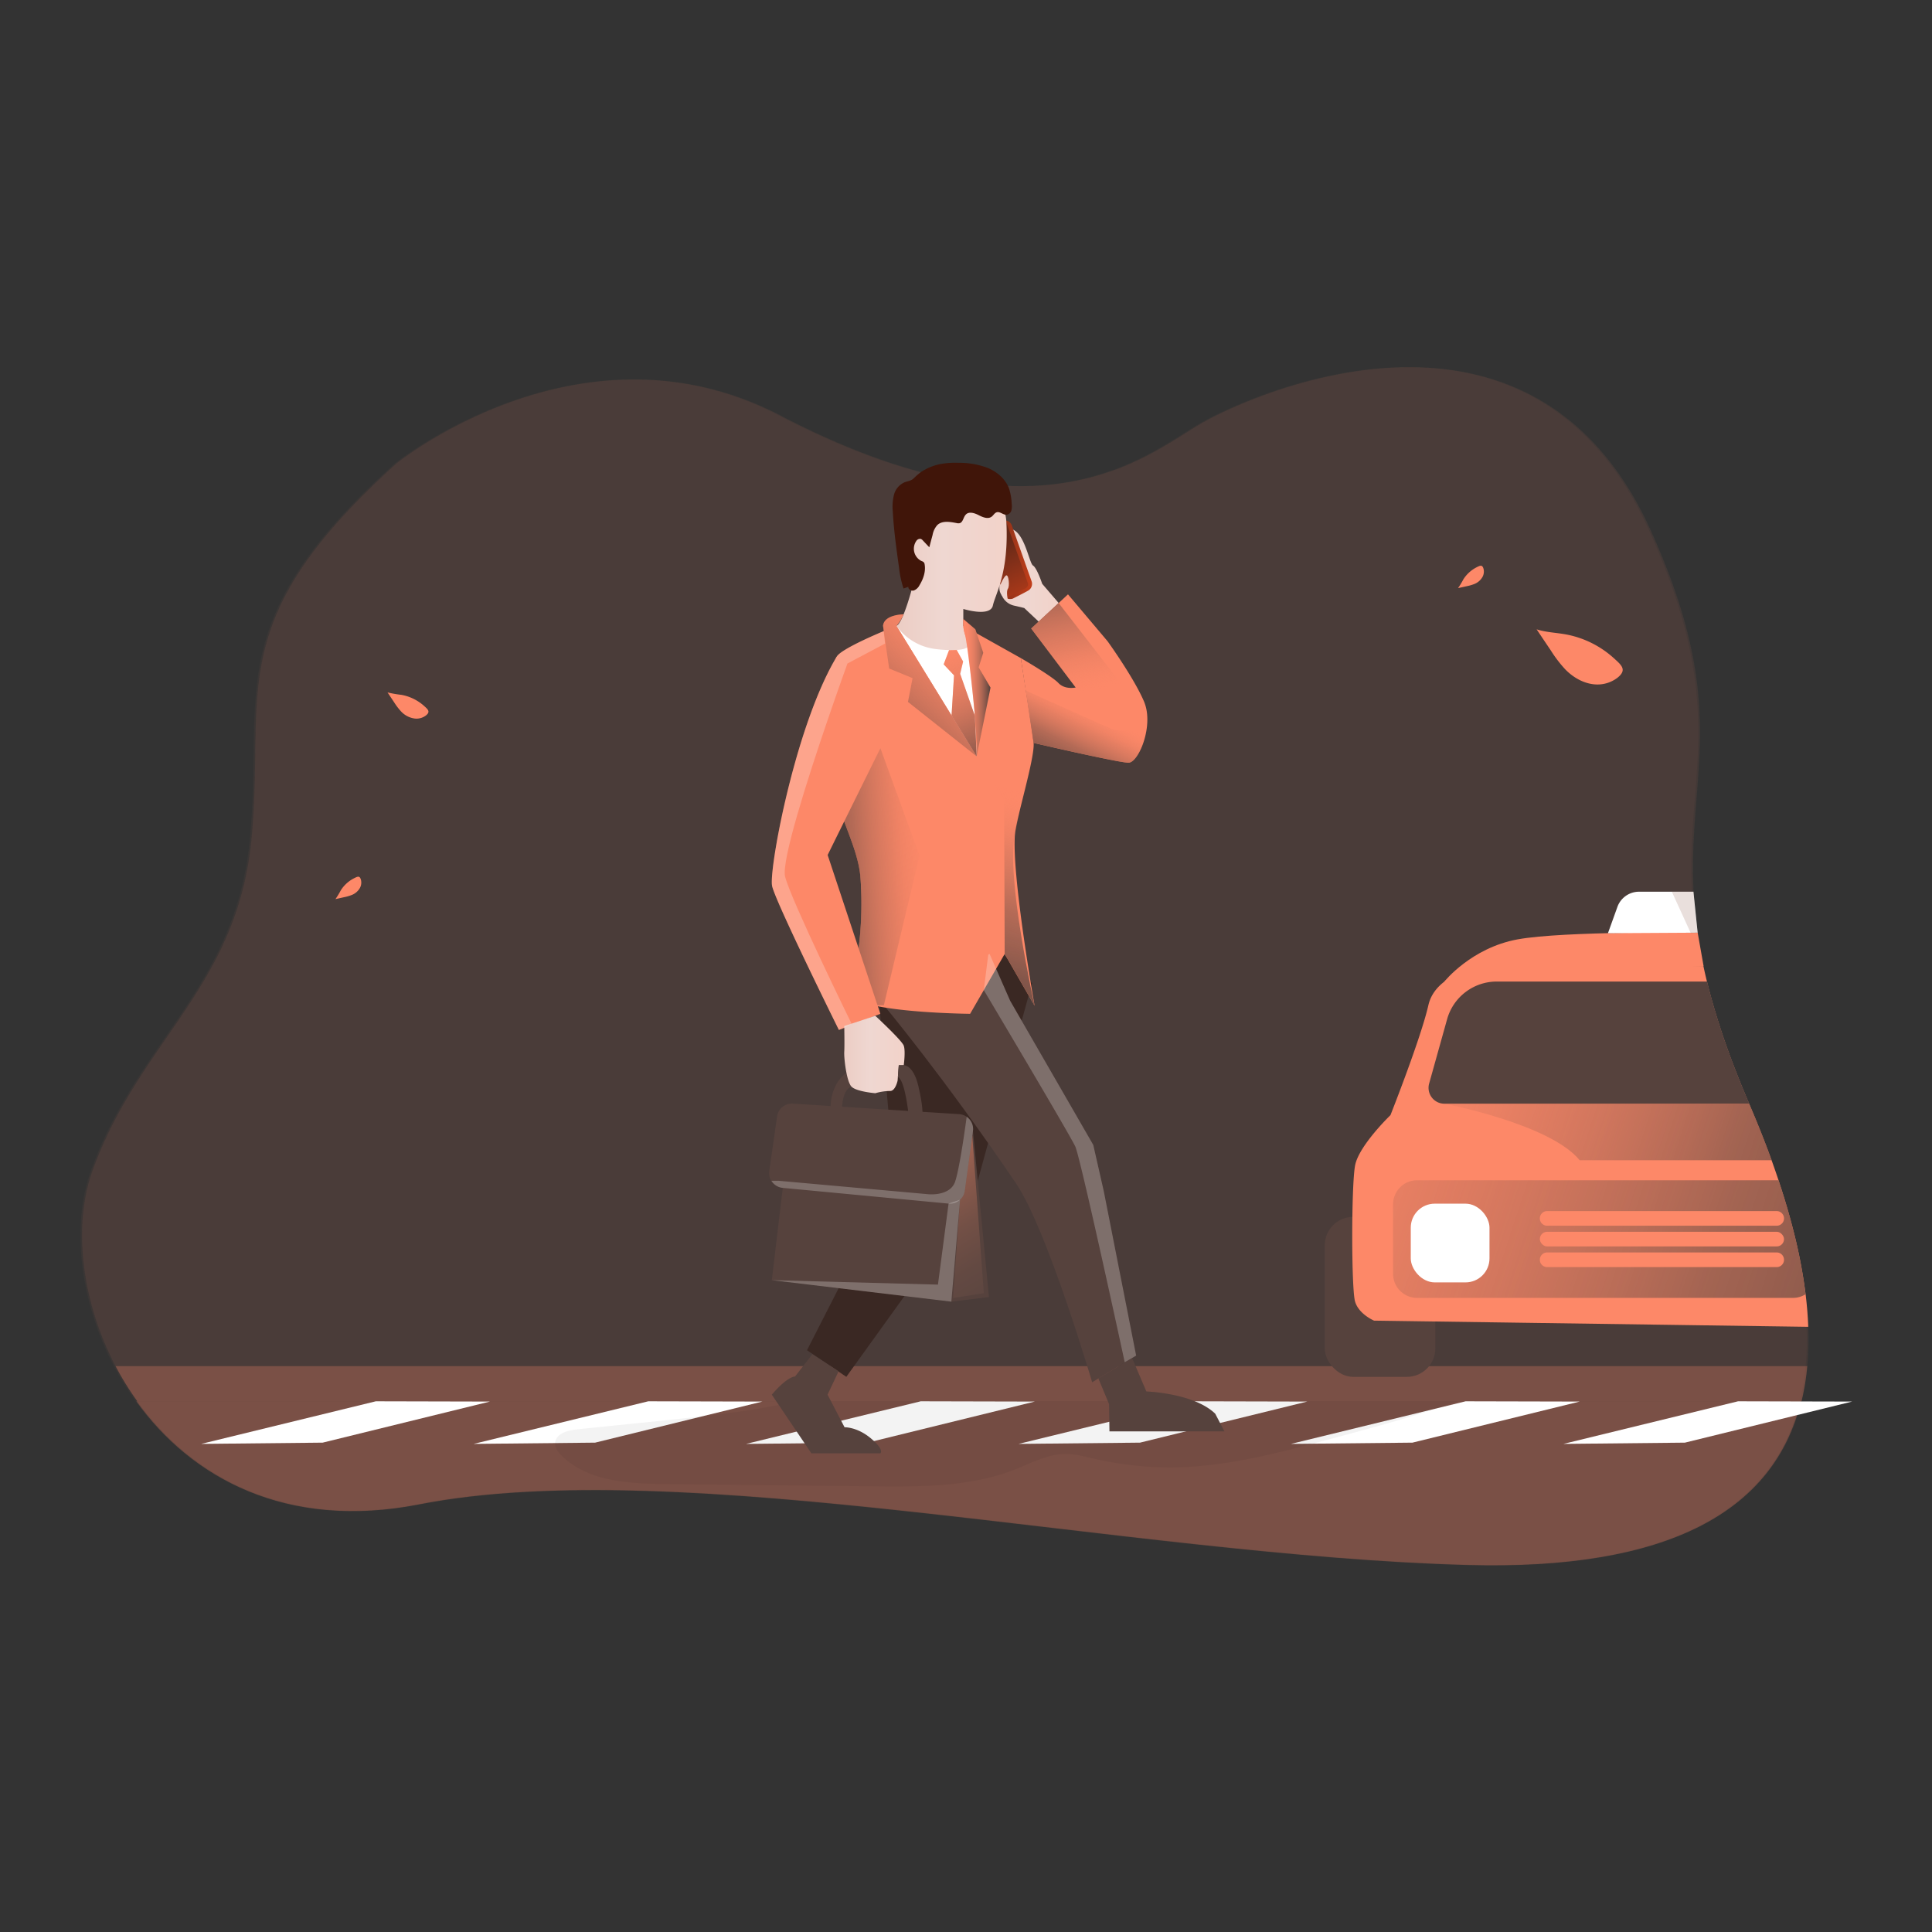 <svg xmlns="http://www.w3.org/2000/svg" xmlns:svgjs="http://svgjs.com/svgjs" xmlns:xlink="http://www.w3.org/1999/xlink" id="SvgjsSvg1001" width="360" height="360" version="1.1"><rect width="100%" height="100%" fill="#333333" stroke="none"/><g id="SvgjsG1008" transform="matrix(0.917,0,0,0.917,14.994,14.994)"><svg xmlns="http://www.w3.org/2000/svg" xmlns:xlink="http://www.w3.org/1999/xlink" width="360" height="360" data-name="Layer 1" viewBox="0 0 788.51 533.32"><defs><linearGradient id="c" x1="419.51" x2="368.53" y1="135.28" y2="193.39" gradientUnits="userSpaceOnUse"><stop class="stopColor68e1fd svgShape" offset="0" stop-color="#fd8868" stop-opacity="0"/><stop class="stopColor3f3d56 svgShape" offset=".99" stop-color="#56423d"/></linearGradient><linearGradient id="f" x1="358.87" x2="430.39" y1="321.82" y2="441.2" gradientUnits="userSpaceOnUse"><stop class="stopColor68e1fd svgShape" offset="0" stop-color="#fd8868"/><stop class="stopColor67ddf9 svgShape" offset=".01" stop-color="#f98767"/><stop class="stopColor5cb3ce svgShape" offset=".12" stop-color="#ce755c"/><stop class="stopColor538ea9 svgShape" offset=".24" stop-color="#a96653"/><stop class="stopColor4c718b svgShape" offset=".37" stop-color="#8b5a4c"/><stop class="stopColor465a73 svgShape" offset=".5" stop-color="#735046"/><stop class="stopColor424a63 svgShape" offset=".63" stop-color="#634942"/><stop class="stopColor404059 svgShape" offset=".79" stop-color="#594540"/><stop class="stopColor3f3d56 svgShape" offset=".99" stop-color="#56423d"/></linearGradient><linearGradient id="a" x1="419.65" x2="442.48" y1="103.09" y2="103.09" gradientUnits="userSpaceOnUse"><stop class="stopColor183866 svgShape" offset="0" stop-color="#662918"/><stop class="stopColor1a7fc1 svgShape" offset="1" stop-color="#c13e1a"/></linearGradient><linearGradient id="g" x1="427.43" x2="442.21" y1="96.51" y2="125.55" xlink:href="#a"/><linearGradient id="d" x1="422.67" x2="301.4" y1="240.87" y2="249.43" gradientUnits="userSpaceOnUse"><stop class="stopColor68e1fd svgShape" offset=".21" stop-color="#fd8868" stop-opacity="0"/><stop class="stopColor66daf6 svgShape" offset=".22" stop-color="#f68566" stop-opacity=".04"/><stop class="stopColor58a1bc svgShape" offset=".35" stop-color="#bc6e58" stop-opacity=".39"/><stop class="stopColor4d758f svgShape" offset=".48" stop-color="#8f5b4d" stop-opacity=".66"/><stop class="stopColor45566f svgShape" offset=".62" stop-color="#6f4e45" stop-opacity=".85"/><stop class="stopColor40435c svgShape" offset=".78" stop-color="#5c4640" stop-opacity=".96"/><stop class="stopColor3f3d56 svgShape" offset=".99" stop-color="#56423d"/></linearGradient><linearGradient id="h" x1="382.13" x2="431.18" y1="106.58" y2="106.58" xlink:href="#b"/><linearGradient id="i" x1="429.73" x2="434.9" y1="113.6" y2="123.77" xlink:href="#b"/><linearGradient id="j" x1="358.89" x2="385.76" y1="323.31" y2="323.31" xlink:href="#b"/><linearGradient id="b" x1="427.86" x2="454.31" y1="110.07" y2="110.07" gradientUnits="userSpaceOnUse"><stop class="stopColorecc4d7 svgShape" offset="0" stop-color="#eccdc4"/><stop class="stopColorefd4d1 svgShape" offset=".42" stop-color="#efd7d1"/><stop class="stopColorf2eac9 svgShape" offset="1" stop-color="#f2d2c9"/></linearGradient><linearGradient id="k" x1="411.81" x2="423.98" y1="160.01" y2="160.01" xlink:href="#c"/><linearGradient id="l" x1="380.25" x2="407.72" y1="119.65" y2="183.75" xlink:href="#c"/><linearGradient id="m" x1="443.58" x2="402.56" y1="208.33" y2="352.79" gradientUnits="userSpaceOnUse"><stop class="stopColor68e1fd svgShape" offset="0" stop-color="#fd8868" stop-opacity="0"/><stop class="stopColor66daf6 svgShape" offset=".02" stop-color="#f68566" stop-opacity=".04"/><stop class="stopColor58a1bc svgShape" offset=".18" stop-color="#bc6e58" stop-opacity=".39"/><stop class="stopColor4d758f svgShape" offset=".35" stop-color="#8f5b4d" stop-opacity=".66"/><stop class="stopColor45566f svgShape" offset=".53" stop-color="#6f4e45" stop-opacity=".85"/><stop class="stopColor40435c svgShape" offset=".73" stop-color="#5c4640" stop-opacity=".96"/><stop class="stopColor3f3d56 svgShape" offset=".99" stop-color="#56423d"/></linearGradient><linearGradient id="n" x1="474.33" x2="444.15" y1="156.19" y2="217.18" xlink:href="#d"/><linearGradient id="o" x1="474.82" x2="442.17" y1="193.02" y2="44.24" xlink:href="#d"/><linearGradient id="e" x1="496.93" x2="936.65" y1="340.91" y2="485.34" gradientUnits="userSpaceOnUse"><stop class="stopColor68e1fd svgShape" offset="0" stop-color="#fd8868" stop-opacity="0"/><stop class="stopColor58a0bb svgShape" offset=".27" stop-color="#bb6d58" stop-opacity=".39"/><stop class="stopColor4a6a84 svgShape" offset=".56" stop-color="#84574a" stop-opacity=".73"/><stop class="stopColor424962 svgShape" offset=".8" stop-color="#624942" stop-opacity=".93"/><stop class="stopColor3f3d56 svgShape" offset=".99" stop-color="#56423d"/></linearGradient><linearGradient id="p" x1="581.78" x2="885.65" y1="311.62" y2="410.29" xlink:href="#e"/></defs><g fill="#ff8766" class="color000 svgShape" opacity=".18"><path style="isolation:isolate" fill="#fd8868" d="M787.51,462A107.72,107.72,0,0,1,785,477.46c0,.06,0,.13-.05.19-12,48.75-58.91,75.15-148.37,72.7-152-4.17-349.85-49.76-466.47-27C110.66,535,68.54,511.33,44.28,477.65l-.14-.19h0A130.61,130.61,0,0,1,34.58,462c-15.39-29.36-18.92-62.85-10.29-86.87,20.83-58,64.56-81.72,70.81-147.94S81.57,130.7,159.65,60.23c0,0,82.78-67.16,170.77-21.38,73.47,38.23,119,35.26,149,24.21l.11,0c18.38-6.79,30.89-16.61,40.39-21.78,25-13.6,145.78-66.22,197.84,48.59,42.54,93.83,7.21,117.36,23.55,194.1.48,2.25,1,4.54,1.58,6.89.42,1.75.88,3.53,1.36,5.34v0c1.37,5.15,3,10.53,4.83,16.18,3.27,9.94,7.35,20.7,12.4,32.43.06.13.12.27.17.4a382.64,382.64,0,0,1,19.59,56.11,206.86,206.86,0,0,1,6.69,43.19A133.49,133.49,0,0,1,787.51,462Z" class="color68e1fd svgShape" opacity=".22" transform="translate(-18.96 -17.38)"/></g><g fill="#ff8766" class="color000 svgShape" opacity=".18"><path style="isolation:isolate" fill="#fd8868" d="M787.51,462A107.72,107.72,0,0,1,785,477.46c0,.06,0,.13-.05.19-12,48.75-58.91,75.15-148.37,72.7-152-4.17-349.85-49.76-466.47-27C110.66,535,68.54,511.33,44.28,477.65l-.14-.19h0A130.61,130.61,0,0,1,34.58,462c-15.39-29.36-18.92-62.85-10.29-86.87,20.83-58,64.56-81.72,70.81-147.94S81.57,130.7,159.65,60.23c0,0,82.78-67.16,170.77-21.38,73.47,38.23,119,35.26,149,24.21l.11,0c18.38-6.79,30.89-16.61,40.39-21.78,25-13.6,145.78-66.22,197.84,48.59,42.54,93.83,7.21,117.36,23.55,194.1.48,2.25,1,4.54,1.58,6.89.42,1.75.88,3.53,1.36,5.34v0c1.37,5.15,3,10.53,4.83,16.18,3.27,9.94,7.35,20.7,12.4,32.43.06.13.12.27.17.4a382.64,382.64,0,0,1,19.59,56.11,206.86,206.86,0,0,1,6.69,43.19A133.49,133.49,0,0,1,787.51,462Z" class="color68e1fd svgShape" opacity=".22" transform="translate(-18.96 -17.38)"/></g><g fill="#ff8766" class="color000 svgShape" opacity=".18"><path style="isolation:isolate" fill="#fd8868" d="M786.79,462a107.72,107.72,0,0,1-2.55,15.51c0,.06,0,.13,0,.19-12,48.75-58.91,75.15-148.37,72.7-152-4.17-349.85-49.76-466.47-27C109.94,535,67.82,511.33,43.56,477.65l-.14-.19h0A130.61,130.61,0,0,1,33.86,462c-15.39-29.36-18.92-62.85-10.29-86.87,20.83-58,64.56-81.72,70.81-147.94S80.85,130.7,158.93,60.23c0,0,82.78-67.16,170.77-21.38,73.47,38.23,119,35.26,149,24.21l.11,0c18.38-6.79,30.89-16.61,40.39-21.78C544.19,27.65,665-25,717,89.84c42.54,93.83,7.21,117.36,23.55,194.1.48,2.25,1,4.54,1.58,6.89.42,1.75.88,3.53,1.36,5.34v0c1.37,5.15,3,10.53,4.83,16.18,3.27,9.94,7.35,20.7,12.4,32.43.06.13.12.27.17.4a382.64,382.64,0,0,1,19.59,56.11,206.86,206.86,0,0,1,6.69,43.19A133.49,133.49,0,0,1,786.79,462Z" class="color68e1fd svgShape" opacity=".22" transform="translate(-18.96 -17.38)"/></g><path fill="#fd8868" d="M626,290.83s11.94-15,32.58-18.77,80.15-3,80.15-3l2.63,14.86Z" class="color68e1fd svgShape" transform="translate(-18.96 -17.38)"/><path fill="#fd8868" d="M787.51,462A107.72,107.72,0,0,1,785,477.46c0,.06,0,.13-.05.19H44.28l-.14-.19h0A130.61,130.61,0,0,1,34.58,462Z" class="color68e1fd svgShape" opacity=".27" transform="translate(-18.96 -17.38)"/><rect width="49.22" height="71.19" x="553.79" y="378.2" fill="#56423d" class="color3f3d56 svgShape" rx="12.66"/><path fill="#fd8868" d="M784.68,477.65c-11.92,48.87-58.84,75.34-148.41,72.89-152-4.17-349.86-49.76-466.48-27C110.27,535.21,68.1,511.43,43.86,477.65Z" class="color68e1fd svgShape" opacity=".27" transform="translate(-18.96 -17.38)"/><polygon fill="#fff" points="131.45 460.27 53.74 479.23 107.8 478.67 182.22 460.39 131.45 460.27" class="colorfff svgShape"/><polygon fill="#fff" points="252.71 460.27 175 479.23 229.06 478.67 303.48 460.39 252.71 460.27" class="colorfff svgShape"/><polygon fill="#fff" points="373.97 460.27 296.26 479.23 350.32 478.67 424.74 460.39 373.97 460.27" class="colorfff svgShape"/><polygon fill="#fff" points="495.23 460.27 417.52 479.23 471.57 478.67 545.99 460.39 495.23 460.27" class="colorfff svgShape"/><polygon fill="#fff" points="616.49 460.27 538.77 479.23 592.83 478.67 667.25 460.39 616.49 460.27" class="colorfff svgShape"/><polygon fill="#fff" points="737.74 460.27 660.03 479.23 714.09 478.67 788.51 460.39 737.74 460.27" class="colorfff svgShape"/><path fill="#050100" d="M631.83,477.65c-18.77,6.66-38.13,11.85-57.4,17-21.28,5.7-42.77,11.42-64.79,12.3a149.3,149.3,0,0,1-39.53-3.73c-4.25-1-8.52-2.15-12.88-2.12-7.84.08-15,4-22.33,6.9-20,7.85-42.08,7.72-63.55,7.49l-91.67-1c-16.45-.18-34.66-1-46.45-12.52-1.62-1.57-3.18-3.58-3-5.85.31-4.05,5.43-5.51,9.47-5.94,23.52-2.51,47.13-4.58,70.58-7.68,9.3-1.23,18.49-3,27.65-4.85Z" class="color000405 svgShape" opacity=".05" transform="translate(-18.96 -17.38)"/><polygon fill="#3a2823" points="423.52 274.15 396.69 371.81 340.86 449.38 323.36 437.53 362.16 361.48 355.65 284.76 410.66 261.17 423.52 274.15" class="color25233a svgShape"/><path fill="#56423d" d="M488.81,457.31l-19.58,11.86s-20-68.09-33.92-88.57C403,333,376.53,301.39,376.53,301.39L423,278.84l.58-.29,9.15,20.83,37,64.17,4.68,20.61Z" class="color3f3d56 svgShape" transform="translate(-18.96 -17.38)"/><polygon fill="#56423d" points="312.57 365.33 307.7 406.36 387.6 415.92 404.34 413.87 397.22 340.01 393.06 335.3 312.57 365.33" class="color3f3d56 svgShape"/><polygon style="isolation:isolate" fill="url(#f)" points="388.37 414.3 392.95 350.06 396.93 342.1 402.06 412.16 388.37 414.3"/><path fill="#56423d" d="M359.88,331.47s-6.78,4-7.12,15.4h5.12s.34-8.37,4.27-9.22Z" class="color3f3d56 svgShape" transform="translate(-18.96 -17.38)"/><path fill="url(#b)" d="M447,113.81l7.36,8.57-8.92,8.26-6.45-6.07-4.61-1.08a7.69,7.69,0,0,1-5.85-6.28,21,21,0,0,0-.46-2.16c-1-3.79,3-26.31,5.5-25.53,5.72,1.83,7.65,15.15,9.36,16.17S447,113.81,447,113.81Z" transform="translate(-18.96 -17.38)"/><path fill="url(#a)" d="M441,116.69c-1.65,1-7.18,3.75-7.18,3.75a4.06,4.06,0,0,1-2.79-.22h0a2,2,0,0,1-.73-.81c-.24-.48-2.4-7-2.4-7l-2.77-7.55-5.48-15,9.49-4a3.24,3.24,0,0,1,4.3,1.89l8.93,25.18A3.5,3.5,0,0,1,441,116.69Z" transform="translate(-18.96 -17.38)"/><path fill="url(#g)" d="M439.78,115.68c-1.11.52-8.74,4.54-8.74,4.54h0a2,2,0,0,1-.73-.81c-.24-.48-2.4-7-2.4-7l-2.77-7.55-2.35-10.1L431,86.33l9.68,27.39A2,2,0,0,1,439.78,115.68Z" transform="translate(-18.96 -17.38)"/><path fill="#fd8868" d="M443.62,301.61,430.3,278.55l-15.38,26.64s-25.53-.24-41.08-3.37l-2-.43c-6-1.4-10.09-3.31-9.66-5.93.4-2.4,2-9.7,3.13-19.46a159.66,159.66,0,0,0,.78-31.82c-.72-8.39-4.41-16.9-7.19-24.61a53.73,53.73,0,0,1-3.05-11.17c-1.06-8.58-2.07-15.17-2.9-18-1.2-4.13-1.54-10-1.37-16.11.31-12.11,2.58-25.23,3.94-28S369,138,376.43,134.87c3.33-1.43,5.7-2.36,5.7-2.36h29.72l25.62,14.35s5,31.26,5.7,37.76c.66,6.34-7.56,33.17-8.26,40.3C433.19,242.68,443.62,301.61,443.62,301.61Z" class="color68e1fd svgShape" transform="translate(-18.96 -17.38)"/><path style="isolation:isolate" fill="url(#d)" d="M392.4,234.82l-15.87,66.57h-4.72c-6-1.4-10.09-3.31-9.66-5.93.77-4.61,6-27.74,3.92-51.28-1.11-12.77-9-25.67-10.25-35.78L375,187Z" transform="translate(-18.96 -17.38)"/><path fill="#fff" d="M382.13,132.51l35.7,58.07s-1.54-43-3.76-50.55S382.13,132.51,382.13,132.51Z" class="colorfff svgShape" transform="translate(-18.96 -17.38)"/><path fill="url(#h)" d="M390,112.36s-4.68,18.86-7.86,20.15A24.86,24.86,0,0,0,398,142.59c3.64.7,18.33,2,16.11-2.56s-2.22-7.52-2.22-7.52V125s12,3.75,13.16-1.54,7.17-14.58,6-37.12-35.75-16.63-40.54-13S382.19,98.75,390,112.36Z" transform="translate(-18.96 -17.38)"/><path fill="#401509" d="M401.53,60.54a37,37,0,0,1,8.41-.58A35.22,35.22,0,0,1,423,62.33c4.09,1.77,7.74,4.94,9.26,9.14a25.84,25.84,0,0,1,1.16,6.67,7.84,7.84,0,0,1-.13,3,2.66,2.66,0,0,1-2.08,1.93c-1.56.16-3-1.56-4.47-1.09-.95.29-1.43,1.33-2.22,1.93-1.65,1.25-4,.27-5.82-.67S414.38,81.5,413,83c-1.14,1.17-1.21,3.47-2.8,3.84a3.13,3.13,0,0,1-1.29-.06c-2.94-.57-6.39-1.18-8.57.86a9,9,0,0,0-2.13,4.44q-.74,2.74-1.46,5.47l-2.9-3.07a2.38,2.38,0,0,0-.88-.67,2,2,0,0,0-2,.93,6.08,6.08,0,0,0,2.28,8.91,2.64,2.64,0,0,1,1.11.65,2,2,0,0,1,.32.89c.55,3.21-.6,6.49-2.3,9.26a4.8,4.8,0,0,1-2.49,2.32c-1.12.32-2.57-.47-2.48-1.62l-2.12.76a44,44,0,0,1-2-9.25c-1.16-8.28-2.32-16.56-2.78-24.9a22.06,22.06,0,0,1,.54-7.65,8.25,8.25,0,0,1,4.9-5.56c1.55-.51,2.62-.58,3.81-1.63A31.27,31.27,0,0,1,393,64.09,24.16,24.16,0,0,1,401.53,60.54Z" class="color091240 svgShape" transform="translate(-18.96 -17.38)"/><path fill="#fd8868" d="M485.42,193.44c-4.45,0-42.25-8.82-42.25-8.82l-3.45-22.86-2.25-14.9s13.84,8,16.75,11.1,7.68,2,7.68,2L442.09,133.7l12.22-11.32,4.17-3.88,17.59,20.84s11.62,16.06,16.23,26.81a19.3,19.3,0,0,1,1.4,5.81h0C494.61,182,489.11,193.44,485.42,193.44Z" class="color68e1fd svgShape" transform="translate(-18.96 -17.38)"/><path fill="url(#i)" d="M428,115.05s2-4.79,3.05-5,1.54,4.74.69,5.93-.13,5.08.21,5.43S427.37,119.32,428,115.05Z" transform="translate(-18.96 -17.38)"/><path fill="#fd8868" d="M373.84,301.82l1.12,3.37-16.13,6.27-2.32.91s-28.18-56.88-29.72-64.05,10.25-71.23,28.7-102a50.31,50.31,0,0,1,4.83,3c6.46,4.41,17.4,13.62,20.05,26.77l-21.5,43.5-7.36,14.91L365.28,276Z" class="color68e1fd svgShape" transform="translate(-18.96 -17.38)"/><path fill="url(#j)" d="M372.71,306.07s11.81,10.91,12.67,13.3,0,8.71,0,8.71h-2.22l-.51,6.83s-1,4.79-3.42,4.62a24.78,24.78,0,0,0-6.52,1s-8.34-.68-10.56-2.9S358.73,325,358.9,322.1s0-11.44,0-11.44Z" transform="translate(-18.96 -17.38)"/><path fill="#56423d" d="M385.38,328.08s4.21-.34,6.49,9.22,1.82,13,1.82,13h-6.15s-1.47-15.39-4.77-17l.39-5.23Z" class="color3f3d56 svgShape" transform="translate(-18.96 -17.38)"/><path fill="#56423d" d="M416.18 357.38l-3.63 26.55a6.66 6.66 0 01-7.22 5.73l-73.8-7a6.63 6.63 0 01-6-7.57l3.48-24.24a6.64 6.64 0 017-5.69L410 349.84a6.65 6.65 0 016.18 7.54zM476.76 478.9L472 467.47l15-9.1 6.36 14.9s21.09.68 30.65 9.9l4.1 7.86H476.93zM337 466.6l7.71-9.9 11.68 7.59-4.92 10.41 7.57 14.51s5.59-.23 11.79 5 4.11 6.6 4.11 6.6H344.27L326.66 474.7S333 467 337 466.6z" class="color3f3d56 svgShape" transform="translate(-18.96 -17.38)"/><path fill="#fd8868" d="M385.31 127.4s-8.64 0-9.15 5.11l2.73 19 10.42 4.27-2.05 10.59 30.57 24.25-35.7-58.07A19.3 19.3 0 00385.31 127.4zM417.23 134.05l-5.38-4.61a19.66 19.66 0 00.76 6.92c1.06 2.8 6.08 45.68 5.22 54.22L424 160l-5.29-9 2.05-6.49z" class="color68e1fd svgShape" transform="translate(-18.96 -17.38)"/><polygon fill="#fd8868" points="386.57 125.95 384.18 132.27 388.79 137.17 387.7 155.07 398.87 173.21 398.07 155.2 391.53 136.49 392.85 131.02 390 125.88 386.57 125.95" class="color68e1fd svgShape"/><path style="isolation:isolate" fill="url(#c)" d="M385.31,127.4s-8.64,0-9.15,5.11l2.73,19,10.42,4.27-2.05,10.59,30.57,24.25-35.7-58.07A19.3,19.3,0,0,0,385.31,127.4Z" transform="translate(-18.96 -17.38)"/><path style="isolation:isolate" fill="url(#k)" d="M417.23,134.05l-5.38-4.61a19.66,19.66,0,0,0,.76,6.92c1.06,2.8,6.08,45.68,5.22,54.22L424,160l-5.29-9,2.05-6.49Z" transform="translate(-18.96 -17.38)"/><polygon style="isolation:isolate" fill="url(#l)" points="386.57 125.95 384.18 132.27 388.79 137.17 387.7 155.07 398.87 173.21 398.07 155.2 391.53 136.49 392.85 131.02 390 125.88 386.57 125.95"/><path style="isolation:isolate" fill="url(#m)" d="M420.74,195.37l9.33,14.46.23,68.72,13.32,23.06s-13-57.76-8.71-76.69,2.56-22,2.56-22Z" transform="translate(-18.96 -17.38)"/><path fill="#fff" d="M332.58,244.18c2.77,10.78,29.57,65.4,29.57,65.4l-3.32,1.88-2.32.91s-28.18-56.88-29.72-64.05,10.25-71.23,28.7-102c1.41-2.82,13.54-8.33,20.94-11.47l.63,5.55-16.74,8.88s-3.89,10.72-8.77,25C342.76,200,330.78,237.25,332.58,244.18Z" class="colorfff svgShape" opacity=".24" transform="translate(-18.96 -17.38)"/><path style="isolation:isolate" fill="url(#n)" d="M485.42,193.44c-4.45,0-42.25-8.82-42.25-8.82l-3.45-22.86,0-.38,38.58,17.22S493.08,182,493.7,172C494.61,182,489.11,193.44,485.42,193.44Z" transform="translate(-18.96 -17.38)"/><path style="isolation:isolate" fill="url(#o)" d="M461.9,160s10.33,18.05,16.45,18.59a52.26,52.26,0,0,0,8.37.31l2.1-12-34.51-44.54L442.09,133.7Z" transform="translate(-18.96 -17.38)"/><path fill="#fff" d="M488.81 457.31l-5.08 2.95s-19.61-90.77-22-96S421 294.63 421 294.63L423 278.84l.58-.29 9.15 20.83 37 64.17 4.68 20.61zM416.18 357.38l-3.63 26.55a6.66 6.66 0 01-7.22 5.73l-73.8-7a6.7 6.7 0 01-5.06-3.15h3.29l66.77 6s9.49.9 11.71-5.61S413.39 351 413.39 351A6.66 6.66 0 01416.18 357.38z" class="colorfff svgShape" opacity=".24" transform="translate(-18.96 -17.38)"/><polygon fill="#fff" points="386.37 372.28 381.64 408.34 307.7 406.36 387.6 415.92 391.49 370.56 386.37 372.28" class="colorfff svgShape" opacity=".24"/><path fill="#fd8868" d="M787.94 444.5l-193.23-2.75s-6.76-2.82-8.45-8.45-1.69-51.81 0-60.64S602 350.29 602 350.29s13.51-34.12 16.87-48.9 24.68-17.45 24.68-17.45h97.73c.84 3.93 1.81 8 2.94 12.23v0c1.37 5.15 3 10.53 4.83 16.18 3.27 9.94 7.35 20.7 12.4 32.43.06.13.12.27.17.4q5.57 12.93 10 25.16 1.62 4.49 3.08 8.88 3.81 11.37 6.53 22.07A231.13 231.13 0 01786.77 430Q787.69 437.48 787.94 444.5zM680.1 136.33c-4.35-.79-8.84-.91-13.05-2.26q3.18 4.74 6.37 9.47a56.24 56.24 0 006.45 8.42c3.53 3.59 8.18 6.27 13.21 6.62a14.63 14.63 0 0010-3c4.28-3.45 1.82-5.52-1.58-8.6A43.61 43.61 0 00680.1 136.33zM634.42 111.87a35.07 35.07 0 01-2.34 3.86l3.79-.84a19.67 19.67 0 003.47-1 7.12 7.12 0 003.74-3.36 5 5 0 00.3-3.55c-.56-1.79-1.52-1.27-2.93-.58A15 15 0 00634.42 111.87zM161.83 163.23a49.6 49.6 0 01-6.2-1.08l3 4.5a27.23 27.23 0 003.06 4A10.09 10.09 0 00168 173.8a6.94 6.94 0 004.77-1.44c2-1.64.86-2.62-.75-4.09A20.72 20.72 0 00161.83 163.23zM134.79 250.29a35.9 35.9 0 01-2.34 3.85l3.79-.84a19.67 19.67 0 003.47-1 7.18 7.18 0 003.75-3.36 5 5 0 00.29-3.55c-.56-1.79-1.52-1.27-2.92-.58A14.9 14.9 0 00134.79 250.29z" class="color68e1fd svgShape" transform="translate(-18.96 -17.38)"/><path fill="#56423d" d="M761.66,345.2H626a7.06,7.06,0,0,1-6.79-8.95l8-28.64a22.93,22.93,0,0,1,22.09-16.78h93.65c.42,1.75.88,3.53,1.36,5.34v0c1.37,5.15,3,10.53,4.83,16.18,3.27,9.94,7.35,20.7,12.4,32.43C761.55,344.93,761.61,345.07,761.66,345.2Z" class="color3f3d56 svgShape" transform="translate(-18.96 -17.38)"/><path style="isolation:isolate" fill="url(#e)" d="M786.77,430a10.71,10.71,0,0,1-5.69,1.63H613.88A10.72,10.72,0,0,1,603.16,421V390a10.72,10.72,0,0,1,10.72-10.73H774.72q3.81,11.37,6.53,22.07A231.13,231.13,0,0,1,786.77,430Z" transform="translate(-18.96 -17.38)"/><path style="isolation:isolate" fill="url(#p)" d="M771.64,370.36H686.21C673,354.15,626,345.2,626,345.2H761.66Q767.23,358.13,771.64,370.36Z" transform="translate(-18.96 -17.38)"/><rect width="35.04" height="35.04" x="592.08" y="372.31" fill="#fff" class="colorfff svgShape" rx="10.68"/><path fill="#fd8868" d="M773.9,399.51H671.74a3.26,3.26,0,0,1-3.26-3.26h0a3.26,3.26,0,0,1,3.26-3.26H773.9a3.26,3.26,0,0,1,3.26,3.26h0A3.26,3.26,0,0,1,773.9,399.51Z" class="color68e1fd svgShape" transform="translate(-18.96 -17.38)"/><rect width="108.68" height="6.53" x="649.52" y="384.82" fill="#fd8868" class="color68e1fd svgShape" rx="3.26"/><path fill="#fd8868" d="M773.9,417.92H671.74a3.26,3.26,0,0,1-3.26-3.26h0a3.26,3.26,0,0,1,3.26-3.26H773.9a3.26,3.26,0,0,1,3.26,3.26h0A3.26,3.26,0,0,1,773.9,417.92Z" class="color68e1fd svgShape" transform="translate(-18.96 -17.38)"/><path fill="#fff" d="M698.8,269.31,703,257.64a10.21,10.21,0,0,1,9.62-6.79h24.23l1.87,18.23Z" class="colorfff svgShape" transform="translate(-18.96 -17.38)"/><polygon fill="#723322" points="708.27 233.47 716.72 251.94 719.72 251.71 717.85 233.47 708.27 233.47" class="color222a72 svgShape" opacity=".16"/></svg></g></svg>